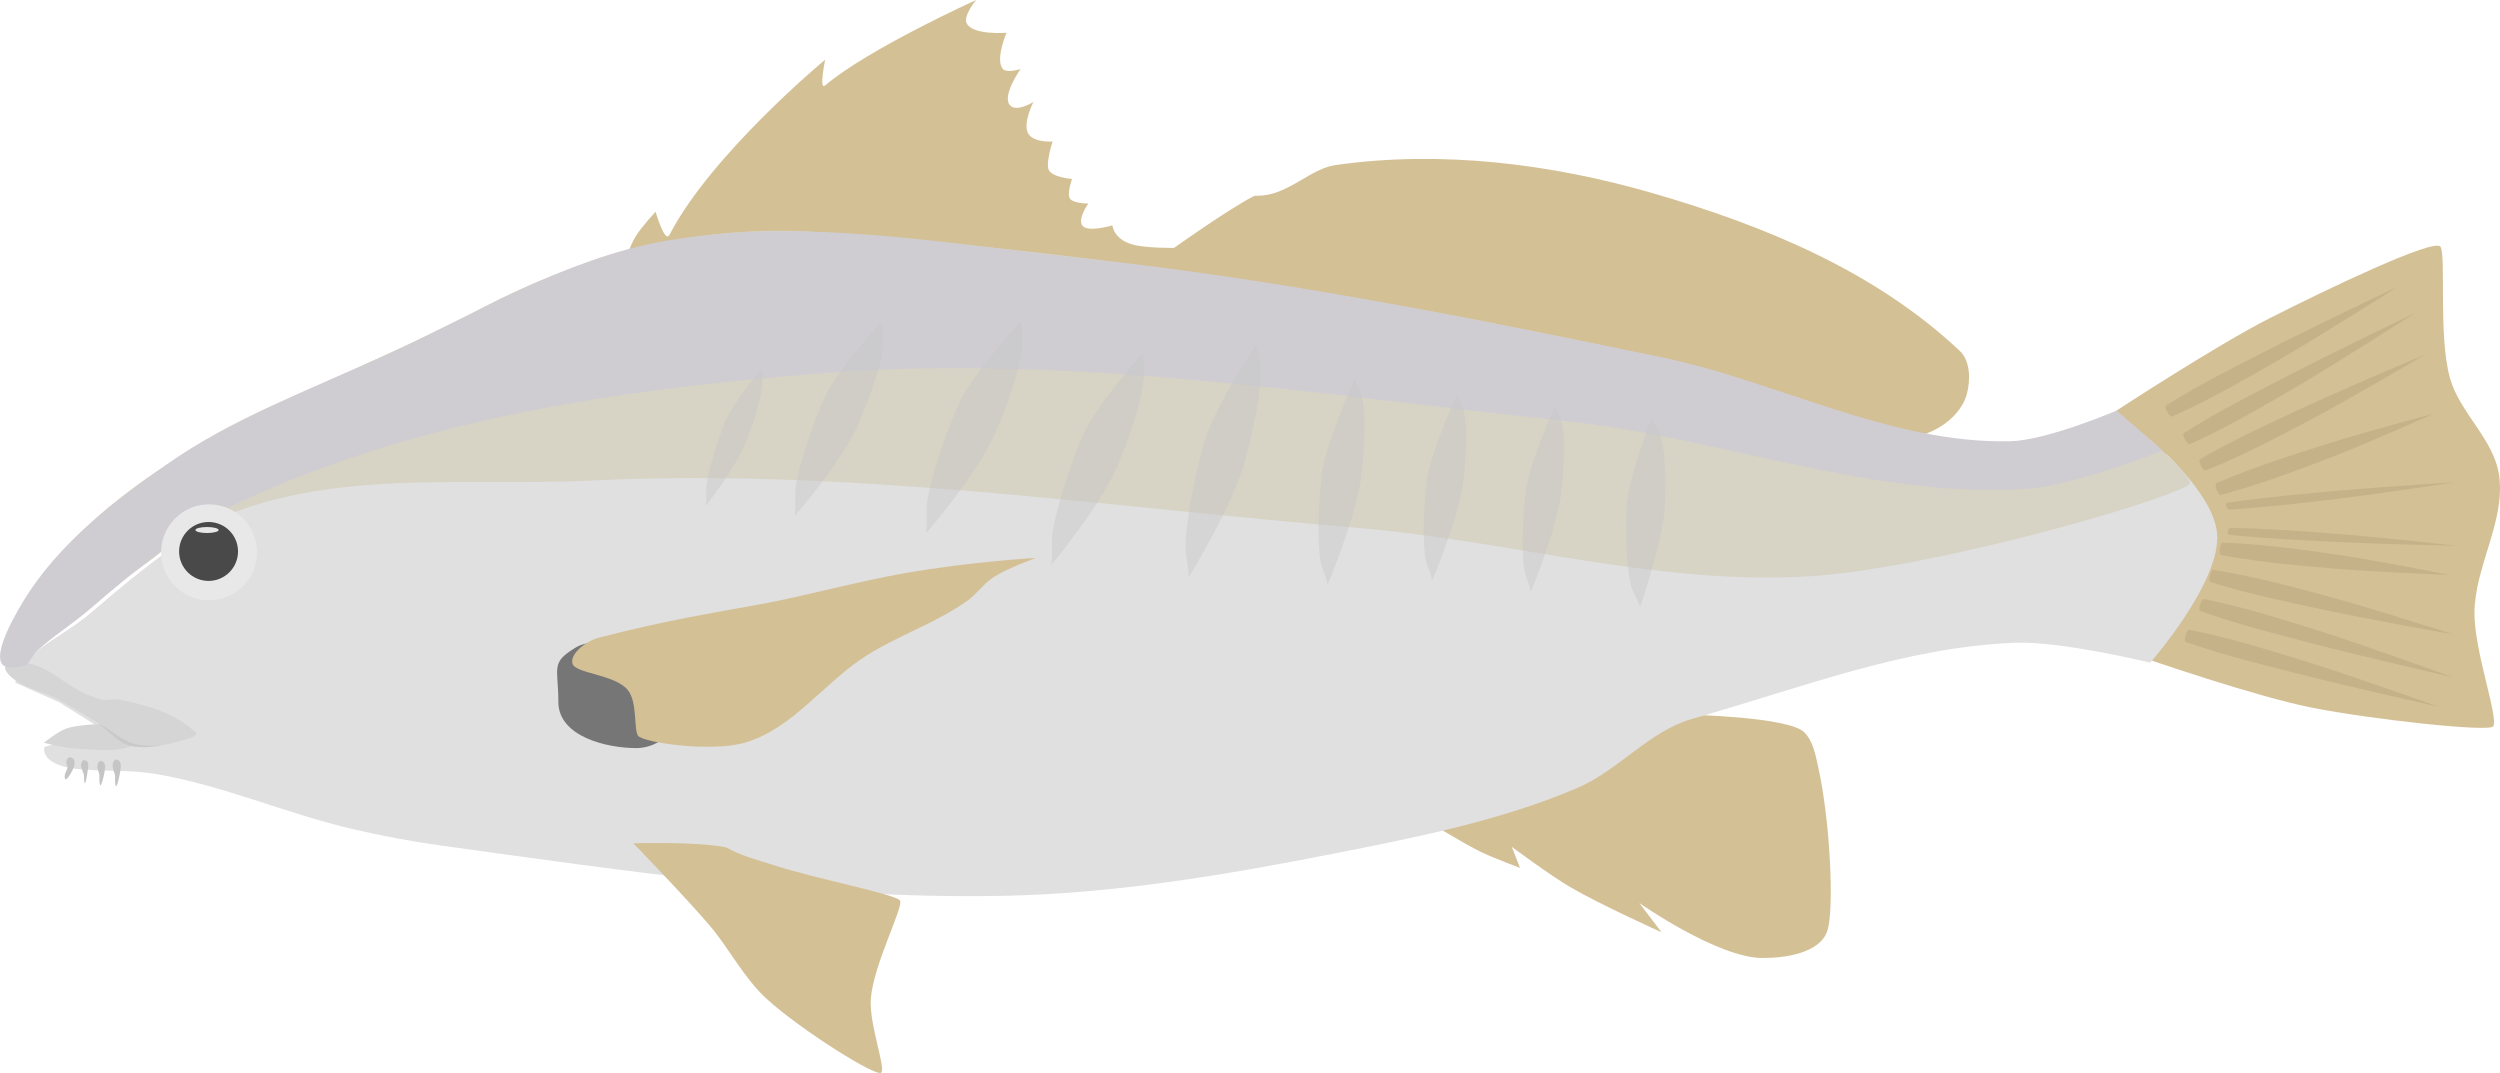 <?xml version="1.0" encoding="UTF-8" standalone="no"?>
<!-- Created with Inkscape (http://www.inkscape.org/) -->

<svg
   xmlns:dc="http://purl.org/dc/elements/1.1/"
   xmlns:cc="http://creativecommons.org/ns#"
   xmlns:rdf="http://www.w3.org/1999/02/22-rdf-syntax-ns#"
   xmlns:svg="http://www.w3.org/2000/svg"
   xmlns="http://www.w3.org/2000/svg"
   xmlns:sodipodi="http://sodipodi.sourceforge.net/DTD/sodipodi-0.dtd"
   xmlns:inkscape="http://www.inkscape.org/namespaces/inkscape"
   width="268.395mm"
   height="115.195mm"
   viewBox="0 0 268.395 115.195"
   version="1.1"
   id="svg8"
   inkscape:version="0.92.2 5c3e80d, 2017-08-06"
   sodipodi:docname="Atlantic Croaker.svg"
   inkscape:export-filename="/mnt/826CA0866CA07717/MEGASync/Graphics/Species/Atlantic Croaker.png"
   inkscape:export-xdpi="200"
   inkscape:export-ydpi="200">
  <defs
     id="defs2" />
  <sodipodi:namedview
     id="base"
     pagecolor="#ffffff"
     bordercolor="#666666"
     borderopacity="1.0"
     inkscape:pageopacity="0.0"
     inkscape:pageshadow="2"
     inkscape:zoom="0.82314815"
     inkscape:cx="430.37408"
     inkscape:cy="186.18379"
     inkscape:document-units="mm"
     inkscape:current-layer="layer1"
     showgrid="false"
     inkscape:window-width="1920"
     inkscape:window-height="1018"
     inkscape:window-x="0"
     inkscape:window-y="34"
     inkscape:window-maximized="1"
     inkscape:snap-global="false"
     fit-margin-top="0"
     fit-margin-left="0"
     fit-margin-right="0"
     fit-margin-bottom="0" />
  <g
     inkscape:label="Layer 1"
     inkscape:groupmode="layer"
     id="layer1"
     transform="translate(-16.925,-50.423)">
    <path
       style="fill:#d4c095;fill-opacity:1;stroke:none;stroke-width:0.458px;stroke-linecap:butt;stroke-linejoin:miter;stroke-opacity:1"
       d="m 83.792,78.929 c 0,0 0.786,-2.163 1.381,-3.139 0.589,-0.966 2.135,-2.637 2.135,-2.637 0,0 0.986,3.448 1.493,2.473 4.523,-8.698 16.715,-18.798 16.715,-18.798 0,0 -0.701,3.36 0,2.763 4.561,-3.889 16.199,-9.167 16.199,-9.167 0,0 -1.421,1.712 -1.005,2.512 0.675,1.297 4.27,1.005 4.27,1.005 0,0 -1.253,2.928 -0.377,3.893 0.422,0.465 1.884,0 1.884,0 0,0 -2.044,2.898 -1.13,3.893 0.722,0.786 2.518,-0.361 2.518,-0.361 0,0 -1.081,2.088 -0.634,3.25 0.443,1.154 2.688,1.003 2.688,1.003 0,0 -0.738,2.251 -0.427,3.015 0.339,0.835 2.512,1.005 2.512,1.005 0,0 -0.568,1.581 -0.222,2.106 0.351,0.532 1.98,0.531 1.98,0.531 0,0 -1.21,1.641 -0.628,2.386 0.583,0.745 3.207,-0.044 3.207,-0.044 0,0 0.131,1.734 2.695,2.179 1.569,0.273 3.928,0.237 3.928,0.237 0,0 5.764,-4.12 8.614,-5.585 1.363,-0.009 2.118,-0.21 3.296,-0.754 1.9,-0.878 3.459,-2.274 5.51,-2.563 11.235,-1.585 23.005,-0.138 33.905,3.014 11.888,3.437 23.866,8.325 33.026,16.953 1.142,1.076 1.162,3.131 0.753,4.646 -0.395,1.464 -1.589,2.734 -2.888,3.516 -2.708,1.629 -6.133,1.809 -9.293,1.884 -31.332,0.739 -92.926,-14.316 -92.926,-14.316 z"
       id="path845"
       inkscape:connector-curvature="0"
       sodipodi:nodetypes="cacscscscscscscscsczcsccssasaaacc" />
    <path
       style="fill:#d4c095;fill-opacity:1;stroke:none;stroke-width:0.458px;stroke-linecap:butt;stroke-linejoin:miter;stroke-opacity:1"
       d="m 244.152,94.5 c 0,0 10.739,-7.025 16.45,-9.92 5.907,-2.995 17.725,-8.68 18.334,-7.66 0.609,1.02 -0.249,9.535 1.005,14.064 1.038,3.753 4.707,6.571 5.274,10.423 0.731,4.963 -2.605,9.801 -2.637,14.818 -0.026,4.115 2.635,11.327 2.009,12.181 -0.466,0.636 -13.066,-0.744 -19.464,-2.009 -6.081,-1.202 -17.832,-5.274 -17.832,-5.274 0,0 -5.836,-8.862 -6.295,-13.939 -0.392,-4.339 3.155,-12.683 3.155,-12.683 z"
       id="path847"
       inkscape:connector-curvature="0"
       sodipodi:nodetypes="cazaaasacac" />
    <path
       style="fill:#d4c095;fill-opacity:1;stroke:none;stroke-width:0.458px;stroke-linecap:butt;stroke-linejoin:miter;stroke-opacity:1"
       d="m 172.449,139.959 c 1.171,0.686 2.339,1.386 3.564,1.972 1.33,0.636 4.096,1.67 4.096,1.67 l -0.879,-2.26 c 0,0 4.089,3.039 6.282,4.327 3.139,1.844 9.792,4.84 9.792,4.84 l -2.386,-3.139 c 0,0 8.37,5.864 13.185,5.902 2.55,0.02 6.327,-0.563 7.032,-3.014 0.713,-2.476 0.262,-11.766 -1.005,-17.455 -0.294,-1.32 -0.544,-2.817 -1.507,-3.767 -1.683,-1.662 -12.432,-1.884 -12.432,-1.884 l -19.841,1.507 -11.574,7.79 c 0,0 3.753,2.388 5.672,3.512 z"
       id="path849"
       inkscape:connector-curvature="0"
       sodipodi:nodetypes="aaccaccasasccca" />
    <g
       id="g1147"
       transform="matrix(1.733,0,0,1.733,-12.398,-121.325)">
      <path
         style="fill:#e0e0e0;fill-opacity:1;stroke:none;stroke-width:1px;stroke-linecap:butt;stroke-linejoin:miter;stroke-opacity:1"
         d="m 67.389,533.549 10.41,4.658 9.588,6.025 -13.148,4.383 c 0,0 -1.453,4.5 9.057,5.27 5.651,0.414 11.379,0.091 16.967,1.031 15.709,2.644 30.506,9.264 46.021,12.875 6.785,1.579 13.645,2.884 20.547,3.836 43.503,6 87.309,12.592 131.217,11.779 26.045,-0.482 51.966,-4.82 77.523,-9.861 19.298,-3.807 38.883,-7.638 56.98,-15.342 9.611,-4.091 16.803,-13.29 26.846,-16.162 26.607,-7.608 49.555,-16.688 75.334,-17.805 10.695,-0.463 31.777,4.656 31.777,4.656 0,0 16.794,-19.075 15.613,-30.408 -0.616,-5.911 -6.234,-12.83 -11.699,-18.271 -0.087,0.034 -5.183,2.054 -11.736,4.195 -3.304,1.08 -6.955,2.182 -10.469,3.059 -3.514,0.876 -6.892,1.528 -9.652,1.705 -4.536,0.291 -9.058,0.321 -13.572,0.143 -4.514,-0.178 -9.018,-0.565 -13.516,-1.105 -4.497,-0.541 -8.988,-1.236 -13.475,-2.033 -4.486,-0.797 -8.97,-1.694 -13.451,-2.641 -8.963,-1.893 -17.922,-3.977 -26.9,-5.828 -4.489,-0.925 -8.982,-1.794 -13.484,-2.549 -4.502,-0.755 -9.013,-1.397 -13.533,-1.875 -14.423,-1.525 -28.874,-3.272 -43.342,-4.963 -14.468,-1.691 -28.952,-3.328 -43.441,-4.633 -7.245,-0.652 -14.491,-1.22 -21.736,-1.672 -7.245,-0.452 -14.489,-0.786 -21.732,-0.969 -7.243,-0.182 -14.485,-0.213 -21.723,-0.057 -7.238,0.156 -14.473,0.497 -21.703,1.061 -11.778,0.918 -23.647,2.042 -35.492,3.527 -5.923,0.743 -11.838,1.576 -17.734,2.52 -5.896,0.944 -11.772,1.999 -17.613,3.184 -5.841,1.185 -11.647,2.498 -17.404,3.963 -5.757,1.465 -11.465,3.079 -17.109,4.863 -5.644,1.784 -11.224,3.738 -16.727,5.881 -5.502,2.143 -10.928,4.476 -16.26,7.018 -2.457,1.171 -5.099,2.684 -7.844,4.434 -2.744,1.749 -5.591,3.735 -8.453,5.855 -5.724,4.24 -11.513,9.014 -16.688,13.496 -5.175,4.482 -10.849,7.17 -14.116,10.239 -3.267,3.069 -4.126,6.519 -4.126,6.519 z"
         id="path1150"
         transform="scale(0.265)"
         inkscape:connector-curvature="0"
         sodipodi:nodetypes="cccccccaassssccccccccsscccsscccsccsscsscscscc" />
      <path
         style="fill:#d7d3c5;fill-opacity:1;stroke:none;stroke-width:0.265px;stroke-linecap:butt;stroke-linejoin:miter;stroke-opacity:1"
         d="m 17.83,141.168 c 2.432,-3.758 6.073,-5.433 9.242,-8.005 7.664,-5.458 17.587,-3.848 26.537,-4.289 15.833,-0.78 31.669,1.614 47.466,2.937 9.407,0.788 18.746,3.628 28.164,2.978 8.005,-0.553 23.633,-5.152 23.363,-5.798 -0.27,-0.646 -1.282,-1.527 -1.282,-1.527 -1.178,-1.404 -3.89,-2.245 -5.068,-0.502 -7.844,2.857 -16.287,-3.143 -23.789,-5.063 -17.966,-4.124 -36.229,-7.058 -54.619,-8.394 -7.673,-0.612 -15.26,1.454 -21.941,5.156 -8.849,4.527 -18.938,7.457 -25.683,15.203 -1.47,1.729 -4.153,5.383 -2.39,7.304 z"
         id="path855"
         inkscape:connector-curvature="0"
         sodipodi:nodetypes="ccaaazscccccc" />
    </g>
    <ellipse
       style="opacity:1;fill:#a7acad;fill-opacity:1;stroke:none;stroke-width:0.632;stroke-linecap:round;stroke-miterlimit:4;stroke-dasharray:none;stroke-opacity:1"
       id="path859"
       cx="-55.767"
       cy="101.605"
       rx="1.709"
       ry="1.043"
       transform="rotate(-42.595)" />
    <ellipse
       style="opacity:1;fill:#a7acad;fill-opacity:1;stroke:none;stroke-width:0.4;stroke-linecap:round;stroke-miterlimit:4;stroke-dasharray:none;stroke-opacity:1"
       id="path859-3"
       cx="111.626"
       cy="-35.787"
       rx="1.091"
       ry="0.653"
       transform="matrix(-0.099,0.995,-0.995,-0.103,0,0)" />
    <path
       style="fill:#d5d5d5;fill-opacity:1;stroke:none;stroke-width:0.458px;stroke-linecap:butt;stroke-linejoin:miter;stroke-opacity:1"
       d="m 31.511,130.322 c -1.996,0.983 -4.439,0.575 -6.66,0.444 -1.09,-0.064 -3.219,-0.602 -3.219,-0.602 0,0 1.487,-1.191 2.366,-1.514 1.156,-0.425 3.662,-0.496 3.662,-0.496 l 4.827,1.057 c 0,0 -0.535,0.892 -0.977,1.11 z"
       id="path895"
       inkscape:connector-curvature="0"
       sodipodi:nodetypes="aacacca" />
    <path
       style="fill:#cac9c9;fill-opacity:1;stroke:none;stroke-width:0.458px;stroke-linecap:butt;stroke-linejoin:miter;stroke-opacity:1"
       d="m 37.142,129.152 c -2.224,-2.114 -5.266,-2.911 -8.169,-3.507 -0.623,-0.128 -1.291,0.153 -1.909,0 -6.653,-2.547 -13.553,-5.881 -3.451,-1.222 1.868,0.929 2.969,2.943 4.595,4.25 0.804,0.646 1.546,1.495 2.541,1.767 1.546,0.423 3.264,0.12 4.795,-0.355 0.589,-0.183 2.045,-0.507 1.598,-0.932 z"
       id="path893"
       inkscape:connector-curvature="0"
       sodipodi:nodetypes="saccaaas" />
    <path
       style="fill:#d4c095;fill-opacity:1;stroke:none;stroke-width:0.458px;stroke-linecap:butt;stroke-linejoin:miter;stroke-opacity:1"
       d="m 84.923,140.963 c 0,0 5.572,5.744 8.162,8.79 2.164,2.545 3.687,5.657 6.153,7.911 3.599,3.29 11.833,8.472 12.306,7.911 0.473,-0.561 -1.326,-5.255 -1.13,-7.911 0.27,-3.659 3.527,-9.864 3.139,-10.548 -0.388,-0.684 -9.141,-2.362 -13.625,-3.83 -1.699,-0.556 -3.491,-0.992 -5.023,-1.884 -3.264,-0.666 -9.983,-0.44 -9.983,-0.44 z"
       id="path851"
       inkscape:connector-curvature="0"
       sodipodi:nodetypes="caazazscc" />
    <path
       style="fill:#c5b289;fill-opacity:1;stroke:none;stroke-width:0.458px;stroke-linecap:butt;stroke-linejoin:miter;stroke-opacity:1"
       d="m 254.92,102.262 c 4.431,-1.855 7.832,-2.906 11.81,-4.173 3.812,-1.215 11.543,-3.285 11.543,-3.285 0,0 -7.461,3.338 -11.277,4.795 -3.826,1.461 -7.468,2.844 -11.632,3.951 -0.213,0.057 -0.365,-0.283 -0.444,-0.488 -0.096,-0.248 -0.246,-0.696 0,-0.799 z"
       id="path897"
       inkscape:connector-curvature="0"
       sodipodi:nodetypes="sacasas" />
    <path
       style="fill:#c5b289;fill-opacity:1;stroke:none;stroke-width:0.458px;stroke-linecap:butt;stroke-linejoin:miter;stroke-opacity:1"
       d="m 253.158,99.691 c 4.172,-2.381 7.429,-3.816 11.213,-5.581 4.264,-1.989 12.941,-5.641 12.941,-5.641 0,0 -8.251,4.88 -12.492,7.107 -3.626,1.903 -7.065,3.733 -11.064,5.339 -0.204,0.082 -0.396,-0.237 -0.5,-0.431 -0.126,-0.235 -0.329,-0.661 -0.097,-0.793 z"
       id="path897-7"
       inkscape:connector-curvature="0"
       sodipodi:nodetypes="cacasasc" />
    <path
       style="fill:#c5b289;fill-opacity:1;stroke:none;stroke-width:0.458px;stroke-linecap:butt;stroke-linejoin:miter;stroke-opacity:1"
       d="m 251.415,96.891 c 4.069,-2.553 7.269,-4.112 10.97,-6.045 4.563,-2.383 13.846,-6.842 13.846,-6.842 0,0 -8.805,5.67 -13.337,8.288 -3.546,2.048 -6.903,4.025 -10.831,5.797 -0.201,0.09 -0.406,-0.22 -0.518,-0.409 -0.135,-0.229 -0.356,-0.647 -0.13,-0.788 z"
       id="path897-7-5"
       inkscape:connector-curvature="0"
       sodipodi:nodetypes="cacasasc" />
    <path
       style="fill:#c5b289;fill-opacity:1;stroke:none;stroke-width:0.458px;stroke-linecap:butt;stroke-linejoin:miter;stroke-opacity:1"
       d="m 249.506,93.926 c 4.082,-2.531 7.292,-4.073 11.003,-5.985 4.576,-2.358 13.883,-6.767 13.883,-6.767 0,0 -8.835,5.622 -13.382,8.215 -3.557,2.029 -6.925,3.988 -10.863,5.738 -0.201,0.089 -0.405,-0.222 -0.515,-0.412 -0.134,-0.23 -0.353,-0.649 -0.126,-0.789 z"
       id="path897-7-5-5"
       inkscape:connector-curvature="0"
       sodipodi:nodetypes="cacasasc" />
    <path
       style="fill:#c5b289;fill-opacity:1;stroke:none;stroke-width:0.458px;stroke-linecap:butt;stroke-linejoin:miter;stroke-opacity:1"
       d="m 255.431,110.033 c 4.731,0.83 8.28,1.103 12.44,1.46 3.986,0.342 11.984,0.653 11.984,0.653 0,0 -8.014,-1.606 -12.058,-2.184 -4.054,-0.579 -7.912,-1.124 -12.218,-1.283 -0.22,-0.009 -0.293,0.357 -0.325,0.574 -0.039,0.264 -0.086,0.733 0.177,0.779 z"
       id="path897-6"
       inkscape:connector-curvature="0"
       sodipodi:nodetypes="sacasas" />
    <path
       style="fill:#c5b289;fill-opacity:1;stroke:none;stroke-width:0.458px;stroke-linecap:butt;stroke-linejoin:miter;stroke-opacity:1"
       d="m 254.281,112.931 c 4.595,1.4 8.089,2.08 12.169,2.965 4.599,0.997 13.867,2.641 13.867,2.641 0,0 -9.125,-2.936 -13.754,-4.17 -3.957,-1.055 -7.716,-2.079 -11.97,-2.762 -0.217,-0.035 -0.334,0.318 -0.393,0.531 -0.07,0.257 -0.174,0.717 0.08,0.795 z"
       id="path897-7-2"
       inkscape:connector-curvature="0"
       sodipodi:nodetypes="cacasasc" />
    <path
       style="fill:#c5b289;fill-opacity:1;stroke:none;stroke-width:0.458px;stroke-linecap:butt;stroke-linejoin:miter;stroke-opacity:1"
       d="m 253.2,116.047 c 4.532,1.591 7.998,2.404 12.035,3.471 4.977,1.316 15.016,3.613 15.016,3.613 0,0 -9.84,-3.584 -14.839,-5.135 -3.911,-1.214 -7.622,-2.4 -11.845,-3.26 -0.216,-0.044 -0.347,0.304 -0.414,0.514 -0.081,0.254 -0.204,0.71 0.047,0.798 z"
       id="path897-7-5-9"
       inkscape:connector-curvature="0"
       sodipodi:nodetypes="cacasasc" />
    <path
       style="fill:#c5b289;fill-opacity:1;stroke:none;stroke-width:0.458px;stroke-linecap:butt;stroke-linejoin:miter;stroke-opacity:1"
       d="m 251.639,119.361 c 4.541,1.566 8.011,2.361 12.054,3.406 4.984,1.289 15.036,3.531 15.036,3.531 0,0 -9.859,-3.53 -14.867,-5.054 -3.918,-1.192 -7.635,-2.359 -11.862,-3.196 -0.216,-0.043 -0.346,0.306 -0.412,0.516 -0.08,0.254 -0.2,0.711 0.051,0.798 z"
       id="path897-7-5-5-1"
       inkscape:connector-curvature="0"
       sodipodi:nodetypes="cacasasc" />
    <path
       style="fill:#c5b289;fill-opacity:1;stroke:none;stroke-width:0.341px;stroke-linecap:butt;stroke-linejoin:miter;stroke-opacity:1"
       d="m 256.294,107.845 c 4.731,0.46 8.28,0.611 12.44,0.809 3.986,0.189 11.984,0.362 11.984,0.362 0,0 -8.014,-0.89 -12.058,-1.21 -4.054,-0.321 -7.912,-0.622 -12.218,-0.71 -0.22,-0.005 -0.293,0.198 -0.325,0.318 -0.039,0.146 -0.086,0.406 0.177,0.432 z"
       id="path897-6-2"
       inkscape:connector-curvature="0"
       sodipodi:nodetypes="sacasas" />
    <path
       style="fill:#c5b289;fill-opacity:1;stroke:none;stroke-width:0.341px;stroke-linecap:butt;stroke-linejoin:miter;stroke-opacity:1"
       d="m 256.108,104.38 c 4.708,-0.656 8.248,-0.955 12.396,-1.325 3.975,-0.355 11.959,-0.86 11.959,-0.86 0,0 -7.97,1.222 -11.997,1.71 -4.037,0.489 -7.879,0.951 -12.178,1.218 -0.219,0.014 -0.301,-0.185 -0.338,-0.304 -0.045,-0.144 -0.103,-0.402 0.159,-0.439 z"
       id="path897-6-2-7"
       inkscape:connector-curvature="0"
       sodipodi:nodetypes="sacasas" />
    <path
       style="fill:#c5c5c5;fill-opacity:1;stroke:none;stroke-width:0.397px;stroke-linecap:butt;stroke-linejoin:miter;stroke-opacity:1"
       d="m 29.8,132.216 c 0.164,0.275 0.073,0.745 0.016,1.111 -0.078,0.496 -0.365,1.861 -0.481,1.427 -0.128,-0.483 0.017,-0.91 -0.09,-1.215 -0.224,-0.641 -0.337,-0.987 -0.071,-1.441 0.139,-0.238 0.486,-0.118 0.626,0.118 z"
       id="path1013"
       inkscape:connector-curvature="0"
       sodipodi:nodetypes="casssac" />
    <path
       style="fill:#c5c5c5;fill-opacity:1;stroke:none;stroke-width:0.368px;stroke-linecap:butt;stroke-linejoin:miter;stroke-opacity:1"
       d="m 28.122,132.347 c 0.156,0.249 0.072,0.674 0.015,1.004 -0.078,0.454 -0.372,1.687 -0.482,1.295 -0.139,-0.497 0.006,-0.92 -0.101,-1.216 -0.185,-0.509 -0.262,-0.806 -0.027,-1.19 0.132,-0.215 0.461,-0.106 0.595,0.107 z"
       id="path1013-0"
       inkscape:connector-curvature="0"
       sodipodi:nodetypes="casssac" />
    <path
       style="fill:#c5c5c5;fill-opacity:1;stroke:none;stroke-width:0.34px;stroke-linecap:butt;stroke-linejoin:miter;stroke-opacity:1"
       d="m 26.329,132.234 c 0.149,0.222 0.051,0.599 0.014,0.896 -0.055,0.451 -0.246,1.666 -0.351,1.316 -0.087,-0.29 -0.009,-0.742 -0.089,-0.948 -0.251,-0.648 -0.412,-0.949 -0.142,-1.359 0.126,-0.192 0.441,-0.095 0.569,0.095 z"
       id="path1013-9"
       inkscape:connector-curvature="0"
       sodipodi:nodetypes="casssac" />
    <path
       style="fill:#c5c5c5;fill-opacity:1;stroke:none;stroke-width:0.351px;stroke-linecap:butt;stroke-linejoin:miter;stroke-opacity:1"
       d="m 24.83,131.918 c 0.164,0.215 0.106,0.595 0.016,0.87 -0.162,0.494 -0.831,1.581 -0.946,1.24 -0.179,-0.528 0.379,-1.054 0.265,-1.337 -0.139,-0.345 -0.173,-0.578 0.042,-0.866 0.139,-0.187 0.484,-0.092 0.624,0.093 z"
       id="path1013-3"
       inkscape:connector-curvature="0"
       sodipodi:nodetypes="casssac" />
    <path
       style="fill:#d5d5d5;fill-opacity:1;stroke:none;stroke-width:0.458px;stroke-linecap:butt;stroke-linejoin:miter;stroke-opacity:1"
       d="m 37.904,129.034 c -2.224,-2.114 -5.266,-2.911 -8.169,-3.507 -0.623,-0.128 -1.291,0.153 -1.909,0 -3.322,-0.855 -4.709,-2.998 -7.459,-3.796 -0.366,-0.095 -2.291,-0.545 -2.85,0.227 -0.133,0.184 0.021,0.483 0.161,0.662 1.273,1.636 3.687,1.897 5.498,2.906 1.514,0.843 2.982,1.766 4.484,2.629 1.277,0.734 2.413,1.847 3.851,2.167 1.564,0.349 3.264,0.12 4.795,-0.355 0.589,-0.183 2.045,-0.507 1.598,-0.932 z"
       id="path893-9"
       inkscape:connector-curvature="0"
       sodipodi:nodetypes="caccaaaaaasc" />
    <path
       style="fill:#d0cdd2;fill-opacity:1;stroke:none;stroke-width:0.458px;stroke-linecap:butt;stroke-linejoin:miter;stroke-opacity:1"
       d="m 20.906,120.291 c 1.864,-1.712 3.577,-2.661 5.949,-4.716 2.372,-2.055 5.026,-4.243 7.65,-6.187 1.312,-0.972 2.617,-1.882 3.875,-2.684 1.258,-0.802 2.469,-1.495 3.596,-2.032 2.444,-1.165 4.931,-2.234 7.454,-3.217 2.522,-0.982 5.08,-1.878 7.668,-2.696 2.587,-0.818 5.204,-1.558 7.843,-2.229 2.639,-0.671 5.301,-1.274 7.978,-1.817 2.678,-0.543 5.371,-1.027 8.074,-1.459 2.703,-0.433 5.415,-0.814 8.13,-1.155 5.43,-0.681 10.871,-1.196 16.27,-1.617 3.314,-0.258 6.631,-0.415 9.949,-0.486 3.318,-0.072 6.637,-0.058 9.958,0.026 3.32,0.084 6.641,0.237 9.962,0.444 3.321,0.207 6.643,0.467 9.964,0.766 6.642,0.598 13.282,1.348 19.914,2.124 6.632,0.775 13.257,1.576 19.868,2.275 2.072,0.219 4.14,0.513 6.204,0.86 2.064,0.346 4.123,0.744 6.181,1.168 4.116,0.848 8.223,1.804 12.331,2.672 2.054,0.434 4.109,0.845 6.166,1.21 2.057,0.365 4.115,0.684 6.177,0.932 2.062,0.248 4.126,0.425 6.196,0.507 2.069,0.082 4.142,0.068 6.222,-0.065 1.266,-0.081 2.814,-0.38 4.425,-0.782 1.611,-0.402 3.284,-0.907 4.799,-1.402 3.004,-0.982 5.34,-1.907 5.38,-1.923 -0.453,-0.451 -0.799,-0.718 -1.233,-1.118 l -3.701,-3.189 c 0,0 -7.464,3.205 -11.427,3.293 -12.913,0.286 -25.021,-6.467 -37.673,-9.069 -20.424,-4.201 -40.922,-8.351 -61.657,-10.549 -14.957,-1.585 -30.268,-4.48 -45.082,-1.884 -10.827,1.898 -20.506,7.956 -30.514,12.5 -7.798,3.54 -15.97,6.566 -22.98,11.485 -5.768,4.047 -11.638,8.559 -15.321,14.567 -1.876,3.06 -3.353,6.336 -2.12,7.08 0.489,0.295 1.041,0.173 1.962,0.031 0.711,-0.109 1.005,-1.149 1.567,-1.665 z"
       id="path855-2"
       inkscape:connector-curvature="0"
       sodipodi:nodetypes="acscsscssccscccsscccsscccccccccssscssssa" />
    <circle
       style="opacity:1;fill:#e8e8e8;fill-opacity:1;stroke:none;stroke-width:0.632;stroke-linecap:round;stroke-miterlimit:4;stroke-dasharray:none;stroke-opacity:1"
       id="path876"
       cx="39.369"
       cy="109.721"
       r="5.15" />
    <circle
       style="opacity:1;fill:#494949;fill-opacity:1;stroke:none;stroke-width:0.388;stroke-linecap:round;stroke-miterlimit:4;stroke-dasharray:none;stroke-opacity:1"
       id="path876-6"
       cx="39.316"
       cy="109.626"
       r="3.163" />
    <ellipse
       style="opacity:1;fill:#e8e8e8;fill-opacity:1;stroke:none;stroke-width:0.078;stroke-linecap:round;stroke-miterlimit:4;stroke-dasharray:none;stroke-opacity:1"
       id="path876-6-2"
       cx="39.15"
       cy="107.325"
       rx="1.248"
       ry="0.322" />
    <g
       id="g1233"
       style="opacity:0.411;fill:#c4c4c4;fill-opacity:1"
       transform="matrix(1.733,0,0,1.733,-12.398,-121.325)">
      <path
         sodipodi:nodetypes="ccscssc"
         inkscape:connector-curvature="0"
         id="path1042"
         d="m 119.215,125.078 c 0,0 -1.338,3.414 -1.523,5.291 -0.092,1.431 -0.043,3.444 0.22,4.801 0.142,0.731 0.403,0.834 0.609,1.541 0,0 1.473,-4.216 1.55,-6.487 0.033,-0.98 0.057,-2.648 -0.188,-3.773 -0.194,-0.892 -0.667,-1.373 -0.667,-1.373 z"
         style="fill:#c4c4c4;fill-opacity:1;stroke:none;stroke-width:0.227px;stroke-linecap:butt;stroke-linejoin:miter;stroke-opacity:1" />
      <path
         sodipodi:nodetypes="ccscssc"
         inkscape:connector-curvature="0"
         id="path1042-6"
         d="m 113.243,124.31 c 0,0 -1.468,3.197 -1.774,5.035 -0.189,1.409 -0.293,3.417 -0.153,4.805 0.075,0.748 0.305,0.889 0.44,1.622 0,0 1.65,-3.974 1.887,-6.219 0.102,-0.969 0.247,-2.624 0.106,-3.778 -0.111,-0.915 -0.506,-1.464 -0.506,-1.464 z"
         style="fill:#c4c4c4;fill-opacity:1;stroke:none;stroke-width:0.217px;stroke-linecap:butt;stroke-linejoin:miter;stroke-opacity:1" />
      <path
         sodipodi:nodetypes="ccscssc"
         inkscape:connector-curvature="0"
         id="path1042-6-0"
         d="m 107.17,123.61 c 0,0 -1.509,3.197 -1.825,5.035 -0.194,1.409 -0.301,3.417 -0.157,4.805 0.077,0.748 0.314,0.889 0.453,1.622 0,0 1.697,-3.974 1.94,-6.219 0.105,-0.969 0.254,-2.624 0.109,-3.778 -0.114,-0.915 -0.52,-1.464 -0.52,-1.464 z"
         style="fill:#c4c4c4;fill-opacity:1;stroke:none;stroke-width:0.22px;stroke-linecap:butt;stroke-linejoin:miter;stroke-opacity:1" />
      <path
         sodipodi:nodetypes="ccscssc"
         inkscape:connector-curvature="0"
         id="path1042-6-6"
         d="m 100.822,122.664 c 0,0 -1.634,3.535 -1.976,5.568 -0.21,1.559 -0.326,3.779 -0.17,5.313 0.084,0.827 0.339,0.983 0.49,1.794 0,0 1.837,-4.395 2.101,-6.878 0.114,-1.072 0.275,-2.902 0.118,-4.178 -0.124,-1.012 -0.563,-1.619 -0.563,-1.619 z"
         style="fill:#c4c4c4;fill-opacity:1;stroke:none;stroke-width:0.241px;stroke-linecap:butt;stroke-linejoin:miter;stroke-opacity:1" />
      <path
         sodipodi:nodetypes="ccscssc"
         inkscape:connector-curvature="0"
         id="path1042-6-6-2"
         d="m 94.713,120.487 c 0,0 -2.402,3.574 -3.15,5.854 -0.519,1.767 -1.062,4.355 -1.188,6.231 -0.068,1.011 0.173,1.292 0.179,2.309 0,0 2.78,-4.516 3.53,-7.359 0.324,-1.227 0.842,-3.335 0.918,-4.905 0.061,-1.245 -0.29,-2.129 -0.29,-2.129 z"
         style="fill:#c4c4c4;fill-opacity:1;stroke:none;stroke-width:0.278px;stroke-linecap:butt;stroke-linejoin:miter;stroke-opacity:1" />
      <path
         sodipodi:nodetypes="ccscssc"
         inkscape:connector-curvature="0"
         id="path1042-6-6-2-6"
         d="m 87.701,121.015 c 0,0 -2.664,2.898 -3.641,4.948 -0.701,1.604 -1.529,4.008 -1.883,5.819 -0.191,0.976 -0.004,1.314 -0.127,2.315 0,0 3.131,-3.727 4.182,-6.329 0.453,-1.123 1.197,-3.062 1.466,-4.585 0.214,-1.208 0.003,-2.166 0.003,-2.166 z"
         style="fill:#c4c4c4;fill-opacity:1;stroke:none;stroke-width:0.269px;stroke-linecap:butt;stroke-linejoin:miter;stroke-opacity:1" />
      <path
         sodipodi:nodetypes="ccscssc"
         inkscape:connector-curvature="0"
         id="path1042-6-6-2-6-1"
         d="m 80.155,119.051 c 0,0 -2.765,2.898 -3.779,4.948 -0.728,1.604 -1.587,4.008 -1.955,5.819 -0.198,0.976 -0.004,1.314 -0.132,2.315 0,0 3.25,-3.727 4.341,-6.329 0.471,-1.123 1.243,-3.062 1.522,-4.585 0.222,-1.208 0.003,-2.166 0.003,-2.166 z"
         style="fill:#c4c4c4;fill-opacity:1;stroke:none;stroke-width:0.274px;stroke-linecap:butt;stroke-linejoin:miter;stroke-opacity:1" />
      <path
         sodipodi:nodetypes="ccscssc"
         inkscape:connector-curvature="0"
         id="path1042-6-6-2-6-1-8"
         d="m 71.555,119.038 c 0,0 -2.548,2.666 -3.482,4.551 -0.671,1.476 -1.463,3.686 -1.801,5.352 -0.182,0.898 -0.004,1.209 -0.122,2.129 0,0 2.995,-3.429 4,-5.822 0.434,-1.033 1.145,-2.816 1.403,-4.218 0.204,-1.111 0.003,-1.993 0.003,-1.993 z"
         style="fill:#c4c4c4;fill-opacity:1;stroke:none;stroke-width:0.252px;stroke-linecap:butt;stroke-linejoin:miter;stroke-opacity:1" />
      <path
         sodipodi:nodetypes="ccscssc"
         inkscape:connector-curvature="0"
         id="path1042-6-6-2-6-1-7"
         d="m 64.09,121.963 c 0,0 -1.624,1.879 -2.219,3.207 -0.427,1.04 -0.932,2.598 -1.148,3.772 -0.116,0.633 -0.003,0.852 -0.078,1.501 0,0 1.909,-2.416 2.55,-4.103 0.276,-0.728 0.73,-1.985 0.894,-2.973 0.13,-0.783 0.002,-1.404 0.002,-1.404 z"
         style="fill:#c4c4c4;fill-opacity:1;stroke:none;stroke-width:0.169px;stroke-linecap:butt;stroke-linejoin:miter;stroke-opacity:1" />
    </g>
    <path
       style="opacity:0.702;fill:#494949;fill-opacity:1;stroke:none;stroke-width:0.459;stroke-linecap:butt;stroke-linejoin:round;stroke-miterlimit:4;stroke-dasharray:none;stroke-opacity:1"
       d="m 90.808,123.944 c -2e-6,3.752 -2.505,6.793 -5.594,6.793 -3.09,0 -8.345,-1.208 -8.345,-4.959 -7e-6,-3.752 -0.896,-4.189 1.927,-5.876 2.652,-1.585 12.012,0.291 12.012,4.042 z"
       id="path1235"
       inkscape:connector-curvature="0"
       sodipodi:nodetypes="cscsc" />
    <path
       style="fill:#d4c095;fill-opacity:1;stroke:none;stroke-width:0.458px;stroke-linecap:butt;stroke-linejoin:miter;stroke-opacity:1"
       d="m 85.425,129.41 c 0.48,0.718 7.756,1.798 11.427,0.753 5.195,-1.478 8.604,-6.558 13.185,-9.418 3.432,-2.143 7.366,-3.447 10.674,-5.776 1.057,-0.745 1.806,-1.882 2.888,-2.59 1.386,-0.906 4.521,-2.056 4.521,-2.056 0,0 -6.733,0.364 -13.978,1.621 -4.807,0.834 -11.362,2.572 -14.996,3.24 -6.499,1.195 -10.364,1.77 -17.866,3.678 -1.351,0.344 -3.147,1.668 -2.904,2.778 0.243,1.11 4.595,1.155 5.965,2.888 1.034,1.307 0.603,4.164 1.083,4.882 z"
       id="path853"
       inkscape:connector-curvature="0"
       sodipodi:nodetypes="zaaaacssszaz" />
  </g>
</svg>
